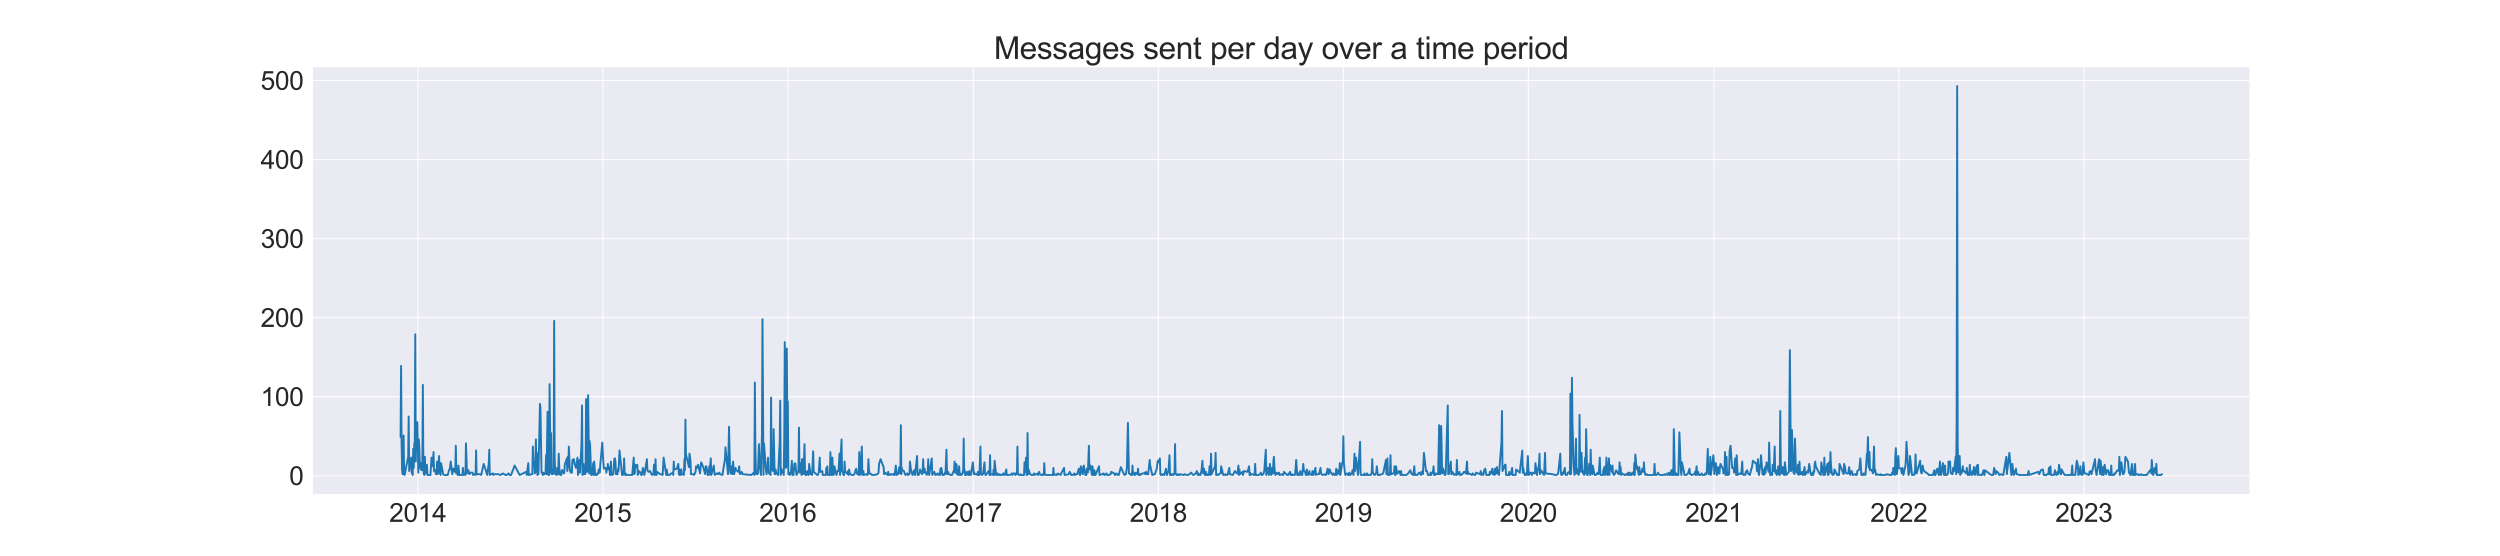 <?xml version="1.0" encoding="utf-8" standalone="no"?>
<!DOCTYPE svg PUBLIC "-//W3C//DTD SVG 1.1//EN"
  "http://www.w3.org/Graphics/SVG/1.1/DTD/svg11.dtd">
<svg xmlns:xlink="http://www.w3.org/1999/xlink" width="1944pt" height="432pt" viewBox="0 0 1944 432" xmlns="http://www.w3.org/2000/svg" version="1.1">
 <defs>
  <style type="text/css">*{stroke-linejoin: round; stroke-linecap: butt}</style>
 </defs>
 <g id="figure_1">
  <g id="patch_1">
   <path d="M 0 432 
L 1944 432 
L 1944 0 
L 0 0 
z
" style="fill: #ffffff"/>
  </g>
  <g id="axes_1">
   <g id="patch_2">
    <path d="M 243 384.48 
L 1749.6 384.48 
L 1749.6 51.84 
L 243 51.84 
z
" style="fill: #eaeaf2"/>
   </g>
   <g id="matplotlib.axis_1">
    <g id="xtick_1">
     <g id="line2d_1">
      <path d="M 324.883 384.48 
L 324.883 51.84 
" clip-path="url(#pf490435980)" style="fill: none; stroke: #ffffff; stroke-width: 0.8; stroke-linecap: round"/>
     </g>
     <g id="text_1">
      <!-- 2014 -->
      <g style="fill: #262626" transform="translate(302.639 405.796) scale(0.2 -0.2)">
       <defs>
        <path id="ArialMT-32" d="M 3222 541 
L 3222 0 
L 194 0 
Q 188 203 259 391 
Q 375 700 629 1000 
Q 884 1300 1366 1694 
Q 2113 2306 2375 2664 
Q 2638 3022 2638 3341 
Q 2638 3675 2398 3904 
Q 2159 4134 1775 4134 
Q 1369 4134 1125 3890 
Q 881 3647 878 3216 
L 300 3275 
Q 359 3922 746 4261 
Q 1134 4600 1788 4600 
Q 2447 4600 2831 4234 
Q 3216 3869 3216 3328 
Q 3216 3053 3103 2787 
Q 2991 2522 2730 2228 
Q 2469 1934 1863 1422 
Q 1356 997 1212 845 
Q 1069 694 975 541 
L 3222 541 
z
" transform="scale(0.016)"/>
        <path id="ArialMT-30" d="M 266 2259 
Q 266 3072 433 3567 
Q 600 4063 929 4331 
Q 1259 4600 1759 4600 
Q 2128 4600 2406 4451 
Q 2684 4303 2865 4023 
Q 3047 3744 3150 3342 
Q 3253 2941 3253 2259 
Q 3253 1453 3087 958 
Q 2922 463 2592 192 
Q 2263 -78 1759 -78 
Q 1097 -78 719 397 
Q 266 969 266 2259 
z
M 844 2259 
Q 844 1131 1108 757 
Q 1372 384 1759 384 
Q 2147 384 2411 759 
Q 2675 1134 2675 2259 
Q 2675 3391 2411 3762 
Q 2147 4134 1753 4134 
Q 1366 4134 1134 3806 
Q 844 3388 844 2259 
z
" transform="scale(0.016)"/>
        <path id="ArialMT-31" d="M 2384 0 
L 1822 0 
L 1822 3584 
Q 1619 3391 1289 3197 
Q 959 3003 697 2906 
L 697 3450 
Q 1169 3672 1522 3987 
Q 1875 4303 2022 4600 
L 2384 4600 
L 2384 0 
z
" transform="scale(0.016)"/>
        <path id="ArialMT-34" d="M 2069 0 
L 2069 1097 
L 81 1097 
L 81 1613 
L 2172 4581 
L 2631 4581 
L 2631 1613 
L 3250 1613 
L 3250 1097 
L 2631 1097 
L 2631 0 
L 2069 0 
z
M 2069 1613 
L 2069 3678 
L 634 1613 
L 2069 1613 
z
" transform="scale(0.016)"/>
       </defs>
       <use xlink:href="#ArialMT-32"/>
       <use xlink:href="#ArialMT-30" x="55.615"/>
       <use xlink:href="#ArialMT-31" x="111.23"/>
       <use xlink:href="#ArialMT-34" x="166.846"/>
      </g>
     </g>
    </g>
    <g id="xtick_2">
     <g id="line2d_2">
      <path d="M 468.744 384.48 
L 468.744 51.84 
" clip-path="url(#pf490435980)" style="fill: none; stroke: #ffffff; stroke-width: 0.8; stroke-linecap: round"/>
     </g>
     <g id="text_2">
      <!-- 2015 -->
      <g style="fill: #262626" transform="translate(446.5 405.796) scale(0.2 -0.2)">
       <defs>
        <path id="ArialMT-35" d="M 266 1200 
L 856 1250 
Q 922 819 1161 601 
Q 1400 384 1738 384 
Q 2144 384 2425 690 
Q 2706 997 2706 1503 
Q 2706 1984 2436 2262 
Q 2166 2541 1728 2541 
Q 1456 2541 1237 2417 
Q 1019 2294 894 2097 
L 366 2166 
L 809 4519 
L 3088 4519 
L 3088 3981 
L 1259 3981 
L 1013 2750 
Q 1425 3038 1878 3038 
Q 2478 3038 2890 2622 
Q 3303 2206 3303 1553 
Q 3303 931 2941 478 
Q 2500 -78 1738 -78 
Q 1113 -78 717 272 
Q 322 622 266 1200 
z
" transform="scale(0.016)"/>
       </defs>
       <use xlink:href="#ArialMT-32"/>
       <use xlink:href="#ArialMT-30" x="55.615"/>
       <use xlink:href="#ArialMT-31" x="111.23"/>
       <use xlink:href="#ArialMT-35" x="166.846"/>
      </g>
     </g>
    </g>
    <g id="xtick_3">
     <g id="line2d_3">
      <path d="M 612.605 384.48 
L 612.605 51.84 
" clip-path="url(#pf490435980)" style="fill: none; stroke: #ffffff; stroke-width: 0.8; stroke-linecap: round"/>
     </g>
     <g id="text_3">
      <!-- 2016 -->
      <g style="fill: #262626" transform="translate(590.361 405.796) scale(0.2 -0.2)">
       <defs>
        <path id="ArialMT-36" d="M 3184 3459 
L 2625 3416 
Q 2550 3747 2413 3897 
Q 2184 4138 1850 4138 
Q 1581 4138 1378 3988 
Q 1113 3794 959 3422 
Q 806 3050 800 2363 
Q 1003 2672 1297 2822 
Q 1591 2972 1913 2972 
Q 2475 2972 2870 2558 
Q 3266 2144 3266 1488 
Q 3266 1056 3080 686 
Q 2894 316 2569 119 
Q 2244 -78 1831 -78 
Q 1128 -78 684 439 
Q 241 956 241 2144 
Q 241 3472 731 4075 
Q 1159 4600 1884 4600 
Q 2425 4600 2770 4297 
Q 3116 3994 3184 3459 
z
M 888 1484 
Q 888 1194 1011 928 
Q 1134 663 1356 523 
Q 1578 384 1822 384 
Q 2178 384 2434 671 
Q 2691 959 2691 1453 
Q 2691 1928 2437 2201 
Q 2184 2475 1800 2475 
Q 1419 2475 1153 2201 
Q 888 1928 888 1484 
z
" transform="scale(0.016)"/>
       </defs>
       <use xlink:href="#ArialMT-32"/>
       <use xlink:href="#ArialMT-30" x="55.615"/>
       <use xlink:href="#ArialMT-31" x="111.23"/>
       <use xlink:href="#ArialMT-36" x="166.846"/>
      </g>
     </g>
    </g>
    <g id="xtick_4">
     <g id="line2d_4">
      <path d="M 756.86 384.48 
L 756.86 51.84 
" clip-path="url(#pf490435980)" style="fill: none; stroke: #ffffff; stroke-width: 0.8; stroke-linecap: round"/>
     </g>
     <g id="text_4">
      <!-- 2017 -->
      <g style="fill: #262626" transform="translate(734.616 405.796) scale(0.2 -0.2)">
       <defs>
        <path id="ArialMT-37" d="M 303 3981 
L 303 4522 
L 3269 4522 
L 3269 4084 
Q 2831 3619 2401 2847 
Q 1972 2075 1738 1259 
Q 1569 684 1522 0 
L 944 0 
Q 953 541 1156 1306 
Q 1359 2072 1739 2783 
Q 2119 3494 2547 3981 
L 303 3981 
z
" transform="scale(0.016)"/>
       </defs>
       <use xlink:href="#ArialMT-32"/>
       <use xlink:href="#ArialMT-30" x="55.615"/>
       <use xlink:href="#ArialMT-31" x="111.23"/>
       <use xlink:href="#ArialMT-37" x="166.846"/>
      </g>
     </g>
    </g>
    <g id="xtick_5">
     <g id="line2d_5">
      <path d="M 900.721 384.48 
L 900.721 51.84 
" clip-path="url(#pf490435980)" style="fill: none; stroke: #ffffff; stroke-width: 0.8; stroke-linecap: round"/>
     </g>
     <g id="text_5">
      <!-- 2018 -->
      <g style="fill: #262626" transform="translate(878.477 405.796) scale(0.2 -0.2)">
       <defs>
        <path id="ArialMT-38" d="M 1131 2484 
Q 781 2613 612 2850 
Q 444 3088 444 3419 
Q 444 3919 803 4259 
Q 1163 4600 1759 4600 
Q 2359 4600 2725 4251 
Q 3091 3903 3091 3403 
Q 3091 3084 2923 2848 
Q 2756 2613 2416 2484 
Q 2838 2347 3058 2040 
Q 3278 1734 3278 1309 
Q 3278 722 2862 322 
Q 2447 -78 1769 -78 
Q 1091 -78 675 323 
Q 259 725 259 1325 
Q 259 1772 486 2073 
Q 713 2375 1131 2484 
z
M 1019 3438 
Q 1019 3113 1228 2906 
Q 1438 2700 1772 2700 
Q 2097 2700 2305 2904 
Q 2513 3109 2513 3406 
Q 2513 3716 2298 3927 
Q 2084 4138 1766 4138 
Q 1444 4138 1231 3931 
Q 1019 3725 1019 3438 
z
M 838 1322 
Q 838 1081 952 856 
Q 1066 631 1291 507 
Q 1516 384 1775 384 
Q 2178 384 2440 643 
Q 2703 903 2703 1303 
Q 2703 1709 2433 1975 
Q 2163 2241 1756 2241 
Q 1359 2241 1098 1978 
Q 838 1716 838 1322 
z
" transform="scale(0.016)"/>
       </defs>
       <use xlink:href="#ArialMT-32"/>
       <use xlink:href="#ArialMT-30" x="55.615"/>
       <use xlink:href="#ArialMT-31" x="111.23"/>
       <use xlink:href="#ArialMT-38" x="166.846"/>
      </g>
     </g>
    </g>
    <g id="xtick_6">
     <g id="line2d_6">
      <path d="M 1044.582 384.48 
L 1044.582 51.84 
" clip-path="url(#pf490435980)" style="fill: none; stroke: #ffffff; stroke-width: 0.8; stroke-linecap: round"/>
     </g>
     <g id="text_6">
      <!-- 2019 -->
      <g style="fill: #262626" transform="translate(1022.338 405.796) scale(0.2 -0.2)">
       <defs>
        <path id="ArialMT-39" d="M 350 1059 
L 891 1109 
Q 959 728 1153 556 
Q 1347 384 1650 384 
Q 1909 384 2104 503 
Q 2300 622 2425 820 
Q 2550 1019 2634 1356 
Q 2719 1694 2719 2044 
Q 2719 2081 2716 2156 
Q 2547 1888 2255 1720 
Q 1963 1553 1622 1553 
Q 1053 1553 659 1965 
Q 266 2378 266 3053 
Q 266 3750 677 4175 
Q 1088 4600 1706 4600 
Q 2153 4600 2523 4359 
Q 2894 4119 3086 3673 
Q 3278 3228 3278 2384 
Q 3278 1506 3087 986 
Q 2897 466 2520 194 
Q 2144 -78 1638 -78 
Q 1100 -78 759 220 
Q 419 519 350 1059 
z
M 2653 3081 
Q 2653 3566 2395 3850 
Q 2138 4134 1775 4134 
Q 1400 4134 1122 3828 
Q 844 3522 844 3034 
Q 844 2597 1108 2323 
Q 1372 2050 1759 2050 
Q 2150 2050 2401 2323 
Q 2653 2597 2653 3081 
z
" transform="scale(0.016)"/>
       </defs>
       <use xlink:href="#ArialMT-32"/>
       <use xlink:href="#ArialMT-30" x="55.615"/>
       <use xlink:href="#ArialMT-31" x="111.23"/>
       <use xlink:href="#ArialMT-39" x="166.846"/>
      </g>
     </g>
    </g>
    <g id="xtick_7">
     <g id="line2d_7">
      <path d="M 1188.443 384.48 
L 1188.443 51.84 
" clip-path="url(#pf490435980)" style="fill: none; stroke: #ffffff; stroke-width: 0.8; stroke-linecap: round"/>
     </g>
     <g id="text_7">
      <!-- 2020 -->
      <g style="fill: #262626" transform="translate(1166.199 405.796) scale(0.2 -0.2)">
       <use xlink:href="#ArialMT-32"/>
       <use xlink:href="#ArialMT-30" x="55.615"/>
       <use xlink:href="#ArialMT-32" x="111.23"/>
       <use xlink:href="#ArialMT-30" x="166.846"/>
      </g>
     </g>
    </g>
    <g id="xtick_8">
     <g id="line2d_8">
      <path d="M 1332.698 384.48 
L 1332.698 51.84 
" clip-path="url(#pf490435980)" style="fill: none; stroke: #ffffff; stroke-width: 0.8; stroke-linecap: round"/>
     </g>
     <g id="text_8">
      <!-- 2021 -->
      <g style="fill: #262626" transform="translate(1310.455 405.796) scale(0.2 -0.2)">
       <use xlink:href="#ArialMT-32"/>
       <use xlink:href="#ArialMT-30" x="55.615"/>
       <use xlink:href="#ArialMT-32" x="111.23"/>
       <use xlink:href="#ArialMT-31" x="166.846"/>
      </g>
     </g>
    </g>
    <g id="xtick_9">
     <g id="line2d_9">
      <path d="M 1476.56 384.48 
L 1476.56 51.84 
" clip-path="url(#pf490435980)" style="fill: none; stroke: #ffffff; stroke-width: 0.8; stroke-linecap: round"/>
     </g>
     <g id="text_9">
      <!-- 2022 -->
      <g style="fill: #262626" transform="translate(1454.316 405.796) scale(0.2 -0.2)">
       <use xlink:href="#ArialMT-32"/>
       <use xlink:href="#ArialMT-30" x="55.615"/>
       <use xlink:href="#ArialMT-32" x="111.23"/>
       <use xlink:href="#ArialMT-32" x="166.846"/>
      </g>
     </g>
    </g>
    <g id="xtick_10">
     <g id="line2d_10">
      <path d="M 1620.421 384.48 
L 1620.421 51.84 
" clip-path="url(#pf490435980)" style="fill: none; stroke: #ffffff; stroke-width: 0.8; stroke-linecap: round"/>
     </g>
     <g id="text_10">
      <!-- 2023 -->
      <g style="fill: #262626" transform="translate(1598.177 405.796) scale(0.2 -0.2)">
       <defs>
        <path id="ArialMT-33" d="M 269 1209 
L 831 1284 
Q 928 806 1161 595 
Q 1394 384 1728 384 
Q 2125 384 2398 659 
Q 2672 934 2672 1341 
Q 2672 1728 2419 1979 
Q 2166 2231 1775 2231 
Q 1616 2231 1378 2169 
L 1441 2663 
Q 1497 2656 1531 2656 
Q 1891 2656 2178 2843 
Q 2466 3031 2466 3422 
Q 2466 3731 2256 3934 
Q 2047 4138 1716 4138 
Q 1388 4138 1169 3931 
Q 950 3725 888 3313 
L 325 3413 
Q 428 3978 793 4289 
Q 1159 4600 1703 4600 
Q 2078 4600 2393 4439 
Q 2709 4278 2876 4000 
Q 3044 3722 3044 3409 
Q 3044 3113 2884 2869 
Q 2725 2625 2413 2481 
Q 2819 2388 3044 2092 
Q 3269 1797 3269 1353 
Q 3269 753 2831 336 
Q 2394 -81 1725 -81 
Q 1122 -81 723 278 
Q 325 638 269 1209 
z
" transform="scale(0.016)"/>
       </defs>
       <use xlink:href="#ArialMT-32"/>
       <use xlink:href="#ArialMT-30" x="55.615"/>
       <use xlink:href="#ArialMT-32" x="111.23"/>
       <use xlink:href="#ArialMT-33" x="166.846"/>
      </g>
     </g>
    </g>
   </g>
   <g id="matplotlib.axis_2">
    <g id="ytick_1">
     <g id="line2d_11">
      <path d="M 243 369.975 
L 1749.6 369.975 
" clip-path="url(#pf490435980)" style="fill: none; stroke: #ffffff; stroke-width: 0.8; stroke-linecap: round"/>
     </g>
     <g id="text_11">
      <!-- 0 -->
      <g style="fill: #262626" transform="translate(224.878 377.132) scale(0.2 -0.2)">
       <use xlink:href="#ArialMT-30"/>
      </g>
     </g>
    </g>
    <g id="ytick_2">
     <g id="line2d_12">
      <path d="M 243 308.511 
L 1749.6 308.511 
" clip-path="url(#pf490435980)" style="fill: none; stroke: #ffffff; stroke-width: 0.8; stroke-linecap: round"/>
     </g>
     <g id="text_12">
      <!-- 100 -->
      <g style="fill: #262626" transform="translate(202.634 315.669) scale(0.2 -0.2)">
       <use xlink:href="#ArialMT-31"/>
       <use xlink:href="#ArialMT-30" x="55.615"/>
       <use xlink:href="#ArialMT-30" x="111.23"/>
      </g>
     </g>
    </g>
    <g id="ytick_3">
     <g id="line2d_13">
      <path d="M 243 247.048 
L 1749.6 247.048 
" clip-path="url(#pf490435980)" style="fill: none; stroke: #ffffff; stroke-width: 0.8; stroke-linecap: round"/>
     </g>
     <g id="text_13">
      <!-- 200 -->
      <g style="fill: #262626" transform="translate(202.634 254.206) scale(0.2 -0.2)">
       <use xlink:href="#ArialMT-32"/>
       <use xlink:href="#ArialMT-30" x="55.615"/>
       <use xlink:href="#ArialMT-30" x="111.23"/>
      </g>
     </g>
    </g>
    <g id="ytick_4">
     <g id="line2d_14">
      <path d="M 243 185.584 
L 1749.6 185.584 
" clip-path="url(#pf490435980)" style="fill: none; stroke: #ffffff; stroke-width: 0.8; stroke-linecap: round"/>
     </g>
     <g id="text_14">
      <!-- 300 -->
      <g style="fill: #262626" transform="translate(202.634 192.742) scale(0.2 -0.2)">
       <use xlink:href="#ArialMT-33"/>
       <use xlink:href="#ArialMT-30" x="55.615"/>
       <use xlink:href="#ArialMT-30" x="111.23"/>
      </g>
     </g>
    </g>
    <g id="ytick_5">
     <g id="line2d_15">
      <path d="M 243 124.121 
L 1749.6 124.121 
" clip-path="url(#pf490435980)" style="fill: none; stroke: #ffffff; stroke-width: 0.8; stroke-linecap: round"/>
     </g>
     <g id="text_15">
      <!-- 400 -->
      <g style="fill: #262626" transform="translate(202.634 131.279) scale(0.2 -0.2)">
       <use xlink:href="#ArialMT-34"/>
       <use xlink:href="#ArialMT-30" x="55.615"/>
       <use xlink:href="#ArialMT-30" x="111.23"/>
      </g>
     </g>
    </g>
    <g id="ytick_6">
     <g id="line2d_16">
      <path d="M 243 62.658 
L 1749.6 62.658 
" clip-path="url(#pf490435980)" style="fill: none; stroke: #ffffff; stroke-width: 0.8; stroke-linecap: round"/>
     </g>
     <g id="text_16">
      <!-- 500 -->
      <g style="fill: #262626" transform="translate(202.634 69.815) scale(0.2 -0.2)">
       <use xlink:href="#ArialMT-35"/>
       <use xlink:href="#ArialMT-30" x="55.615"/>
       <use xlink:href="#ArialMT-30" x="111.23"/>
      </g>
     </g>
    </g>
   </g>
   <g id="line2d_17">
    <path d="M 311.482 339.858 
L 311.876 284.54 
L 312.27 344.16 
L 312.664 365.672 
L 313.058 368.745 
L 313.453 361.37 
L 313.847 338.628 
L 314.241 368.745 
L 314.635 369.36 
L 317.394 355.223 
L 317.788 323.877 
L 318.182 366.287 
L 319.759 355.838 
L 320.153 367.516 
L 320.547 368.131 
L 320.941 369.36 
L 321.335 349.077 
L 321.729 363.828 
L 322.124 344.775 
L 322.518 346.619 
L 322.912 259.955 
L 323.306 358.911 
L 323.7 338.014 
L 324.094 339.243 
L 324.488 328.18 
L 324.883 344.775 
L 325.277 367.516 
L 325.671 341.701 
L 326.065 347.848 
L 326.459 363.828 
L 326.853 359.526 
L 327.247 365.058 
L 328.036 365.672 
L 328.43 358.911 
L 328.824 299.292 
L 329.218 364.443 
L 329.612 368.745 
L 330.006 369.36 
L 330.401 355.223 
L 330.795 368.131 
L 331.189 368.131 
L 331.583 363.828 
L 331.977 361.37 
L 332.371 369.36 
L 334.736 369.36 
L 335.524 355.838 
L 335.918 362.599 
L 336.707 358.911 
L 337.101 351.536 
L 337.495 366.287 
L 337.889 365.058 
L 339.072 368.745 
L 339.466 368.745 
L 339.86 358.911 
L 340.254 368.745 
L 341.436 354.609 
L 341.831 368.131 
L 342.225 367.516 
L 342.619 369.36 
L 343.013 360.14 
L 344.59 368.745 
L 345.378 369.36 
L 348.137 369.36 
L 349.319 365.058 
L 349.713 365.058 
L 350.502 358.911 
L 351.684 368.745 
L 352.472 364.443 
L 353.261 364.443 
L 353.655 366.901 
L 354.049 366.287 
L 354.443 346.619 
L 354.837 368.131 
L 355.231 368.131 
L 355.625 367.516 
L 356.02 369.36 
L 356.414 361.984 
L 357.202 369.36 
L 359.567 369.36 
L 359.961 363.828 
L 360.355 368.131 
L 360.749 369.36 
L 361.538 368.131 
L 361.932 369.36 
L 362.326 344.775 
L 363.114 368.131 
L 364.297 365.672 
L 364.691 368.131 
L 365.085 368.745 
L 365.873 367.516 
L 367.45 367.516 
L 367.844 369.36 
L 368.632 368.745 
L 369.815 369.36 
L 370.209 350.306 
L 370.603 368.745 
L 373.362 368.745 
L 374.15 369.36 
L 376.121 360.755 
L 378.88 369.36 
L 379.274 365.672 
L 380.062 360.755 
L 380.456 349.692 
L 380.85 369.36 
L 381.639 368.745 
L 383.215 368.131 
L 383.609 369.36 
L 384.004 368.745 
L 387.551 368.745 
L 389.127 369.36 
L 391.098 368.131 
L 393.069 369.36 
L 393.857 369.36 
L 395.434 368.131 
L 396.222 369.36 
L 397.404 369.36 
L 400.163 361.984 
L 404.105 369.36 
L 409.229 366.901 
L 409.623 369.36 
L 410.805 360.14 
L 411.199 369.36 
L 411.593 369.36 
L 413.17 368.745 
L 413.958 368.745 
L 414.352 347.233 
L 414.746 358.911 
L 415.535 361.37 
L 415.929 368.131 
L 416.323 358.297 
L 416.717 341.701 
L 417.111 366.901 
L 417.505 352.15 
L 417.9 369.36 
L 418.294 368.131 
L 418.688 368.745 
L 419.87 314.043 
L 420.264 317.116 
L 421.053 366.901 
L 422.235 369.36 
L 422.629 367.516 
L 423.418 368.745 
L 424.206 368.131 
L 424.6 353.994 
L 424.994 368.745 
L 425.782 320.189 
L 426.177 368.745 
L 426.571 369.36 
L 426.965 369.36 
L 427.359 298.677 
L 428.147 367.516 
L 428.541 336.784 
L 428.936 368.745 
L 429.33 365.058 
L 429.724 368.745 
L 430.512 367.516 
L 430.906 249.506 
L 431.3 355.223 
L 431.695 368.745 
L 432.483 368.745 
L 432.877 369.36 
L 433.271 363.828 
L 433.665 367.516 
L 434.059 368.745 
L 434.453 352.765 
L 434.848 362.599 
L 435.242 368.745 
L 435.636 369.36 
L 436.424 369.36 
L 436.818 365.672 
L 437.212 365.672 
L 438.395 368.131 
L 438.789 367.516 
L 439.183 361.37 
L 440.76 356.453 
L 441.154 366.287 
L 441.548 355.223 
L 441.942 363.214 
L 442.336 347.233 
L 443.125 365.672 
L 443.913 367.516 
L 444.307 365.672 
L 444.701 367.516 
L 445.095 357.682 
L 446.278 357.067 
L 446.672 360.14 
L 447.854 363.828 
L 449.037 355.838 
L 449.431 369.36 
L 449.825 366.901 
L 450.613 357.682 
L 451.007 367.516 
L 452.19 345.389 
L 452.584 315.272 
L 452.978 369.36 
L 453.372 360.755 
L 453.766 360.755 
L 454.16 368.745 
L 454.555 366.287 
L 454.949 368.745 
L 455.343 367.516 
L 455.737 310.355 
L 456.131 365.672 
L 456.525 366.901 
L 456.919 365.058 
L 457.314 307.282 
L 458.102 368.131 
L 458.496 342.931 
L 458.89 346.619 
L 459.678 369.36 
L 460.073 369.36 
L 460.861 367.516 
L 461.255 360.14 
L 461.649 369.36 
L 462.043 358.911 
L 462.832 369.36 
L 464.014 369.36 
L 464.408 368.131 
L 464.802 368.745 
L 465.196 367.516 
L 465.591 365.058 
L 465.985 367.516 
L 466.379 367.516 
L 466.773 361.37 
L 468.35 344.16 
L 468.744 352.765 
L 469.532 364.443 
L 471.109 363.828 
L 471.503 367.516 
L 471.897 364.443 
L 472.291 365.058 
L 472.685 360.755 
L 473.079 365.058 
L 473.473 364.443 
L 473.867 363.214 
L 474.262 369.36 
L 474.656 369.36 
L 475.05 358.911 
L 475.444 368.745 
L 476.232 369.36 
L 477.021 368.131 
L 477.415 360.14 
L 477.809 356.453 
L 478.203 356.453 
L 478.597 359.526 
L 478.991 368.745 
L 479.385 367.516 
L 479.78 368.745 
L 480.174 368.745 
L 480.568 364.443 
L 480.962 366.287 
L 481.75 350.306 
L 483.721 369.36 
L 484.115 369.36 
L 484.903 368.745 
L 485.298 356.453 
L 485.692 367.516 
L 486.086 369.36 
L 486.48 368.131 
L 487.268 369.36 
L 491.604 369.36 
L 492.786 355.838 
L 493.18 368.745 
L 493.574 368.131 
L 493.969 361.37 
L 495.151 363.214 
L 495.545 361.37 
L 495.939 369.36 
L 496.728 366.287 
L 497.516 366.901 
L 498.304 368.745 
L 498.698 369.36 
L 499.092 369.36 
L 499.881 363.828 
L 501.063 369.36 
L 503.034 357.067 
L 503.428 365.672 
L 504.216 366.901 
L 505.399 366.287 
L 506.975 369.36 
L 508.158 368.131 
L 508.552 361.37 
L 508.946 369.36 
L 509.34 368.745 
L 509.734 357.067 
L 510.128 369.36 
L 510.522 369.36 
L 510.917 366.901 
L 513.281 368.745 
L 514.07 368.745 
L 515.252 369.36 
L 516.04 355.838 
L 518.011 369.36 
L 518.405 365.058 
L 519.194 369.36 
L 520.77 369.36 
L 521.164 368.745 
L 523.135 367.516 
L 523.529 369.36 
L 523.923 358.911 
L 524.317 365.058 
L 526.288 364.443 
L 527.471 360.755 
L 527.865 368.745 
L 528.259 369.36 
L 528.653 365.058 
L 529.441 369.36 
L 529.835 365.058 
L 530.229 368.745 
L 531.412 368.745 
L 531.806 369.36 
L 532.2 357.067 
L 532.594 365.672 
L 532.988 326.336 
L 533.383 353.38 
L 535.747 363.214 
L 536.142 352.765 
L 536.93 358.297 
L 537.324 368.745 
L 539.295 368.745 
L 539.689 369.36 
L 540.871 366.901 
L 541.265 362.599 
L 542.448 363.828 
L 542.842 361.37 
L 544.419 368.131 
L 544.813 362.599 
L 545.207 359.526 
L 545.601 360.14 
L 546.783 363.214 
L 548.36 368.745 
L 548.754 362.599 
L 549.148 362.599 
L 549.936 365.672 
L 550.331 369.36 
L 551.119 369.36 
L 551.513 362.599 
L 551.907 368.745 
L 552.301 361.37 
L 552.695 356.453 
L 553.09 369.36 
L 555.06 361.984 
L 555.454 367.516 
L 555.849 369.36 
L 557.031 368.131 
L 557.819 368.131 
L 558.213 368.745 
L 559.002 368.131 
L 559.396 367.516 
L 559.79 368.745 
L 560.184 368.745 
L 561.761 369.36 
L 563.731 357.067 
L 564.126 347.848 
L 566.096 368.745 
L 566.885 331.867 
L 567.673 365.058 
L 568.067 368.131 
L 568.855 362.599 
L 569.249 368.745 
L 570.038 358.911 
L 570.826 368.745 
L 572.008 363.828 
L 572.402 365.672 
L 573.585 366.287 
L 573.979 366.901 
L 574.373 366.287 
L 574.767 362.599 
L 575.161 367.516 
L 575.556 368.745 
L 576.738 366.901 
L 577.526 368.745 
L 584.227 369.36 
L 586.197 367.516 
L 586.592 369.36 
L 586.986 297.448 
L 587.38 347.848 
L 587.774 366.287 
L 588.168 368.745 
L 588.562 366.287 
L 588.956 368.745 
L 589.35 368.131 
L 590.139 345.389 
L 590.927 363.828 
L 591.715 369.36 
L 592.504 336.784 
L 592.898 248.277 
L 593.686 369.36 
L 594.08 344.775 
L 595.657 365.672 
L 596.051 368.745 
L 596.839 363.828 
L 597.233 355.838 
L 597.627 366.901 
L 598.022 368.131 
L 598.416 368.131 
L 599.204 369.36 
L 599.598 309.126 
L 599.992 365.672 
L 600.781 354.609 
L 601.175 366.287 
L 601.569 333.711 
L 602.357 368.745 
L 602.751 368.745 
L 603.145 365.058 
L 603.54 367.516 
L 603.934 368.131 
L 605.116 369.36 
L 605.904 350.921 
L 606.299 344.775 
L 606.693 311.584 
L 607.087 369.36 
L 607.481 364.443 
L 607.875 367.516 
L 608.269 365.672 
L 608.663 366.287 
L 609.452 369.36 
L 609.846 339.243 
L 610.24 266.101 
L 610.634 361.984 
L 611.028 363.828 
L 611.422 363.214 
L 611.816 271.019 
L 612.211 328.18 
L 612.605 312.199 
L 612.999 368.745 
L 613.393 367.516 
L 614.181 369.36 
L 614.575 367.516 
L 614.97 368.131 
L 615.758 358.297 
L 616.152 369.36 
L 616.546 368.745 
L 616.94 369.36 
L 617.334 365.672 
L 617.729 360.755 
L 618.123 360.14 
L 618.517 360.755 
L 619.305 369.36 
L 620.093 368.131 
L 620.882 365.672 
L 621.276 332.482 
L 621.67 365.058 
L 622.064 367.516 
L 622.458 360.14 
L 623.247 369.36 
L 623.641 357.067 
L 624.035 357.067 
L 624.429 368.745 
L 624.823 368.131 
L 625.611 345.389 
L 626.006 368.745 
L 626.4 369.36 
L 626.794 368.745 
L 627.188 369.36 
L 627.582 366.287 
L 628.37 367.516 
L 628.764 369.36 
L 629.159 360.755 
L 630.341 368.745 
L 630.735 368.745 
L 631.523 369.36 
L 632.312 350.921 
L 632.706 366.901 
L 635.465 369.36 
L 635.859 369.36 
L 636.647 367.516 
L 637.436 355.838 
L 637.83 366.901 
L 638.224 366.901 
L 639.406 366.287 
L 639.8 369.36 
L 642.165 369.36 
L 642.559 363.828 
L 642.954 366.287 
L 643.348 362.599 
L 643.742 369.36 
L 645.318 369.36 
L 645.713 351.536 
L 646.107 363.828 
L 646.501 369.36 
L 647.289 355.838 
L 647.683 369.36 
L 648.077 369.36 
L 648.471 368.745 
L 648.866 362.599 
L 650.442 369.36 
L 651.23 366.287 
L 652.019 366.287 
L 652.807 352.765 
L 653.201 369.36 
L 653.595 353.38 
L 653.989 349.692 
L 654.384 341.701 
L 654.778 366.287 
L 655.96 369.36 
L 656.354 369.36 
L 656.748 358.911 
L 657.143 366.287 
L 659.113 368.745 
L 659.507 366.287 
L 659.902 369.36 
L 660.296 365.058 
L 660.69 368.131 
L 662.266 369.36 
L 663.843 369.36 
L 664.631 368.131 
L 665.42 365.058 
L 665.814 364.443 
L 666.602 368.745 
L 667.39 368.131 
L 667.784 369.36 
L 668.178 351.536 
L 668.573 369.36 
L 668.967 368.745 
L 669.361 365.672 
L 670.149 347.233 
L 670.543 369.36 
L 671.332 366.287 
L 671.726 369.36 
L 673.696 368.745 
L 674.485 369.36 
L 674.879 368.745 
L 675.273 357.067 
L 675.667 364.443 
L 676.061 368.131 
L 677.638 368.745 
L 678.032 369.36 
L 679.609 369.36 
L 682.368 368.745 
L 683.156 367.516 
L 683.55 360.755 
L 684.732 357.067 
L 687.097 363.214 
L 687.491 368.745 
L 687.885 368.745 
L 688.28 367.516 
L 689.856 368.745 
L 690.25 369.36 
L 690.644 366.901 
L 691.039 369.36 
L 692.221 368.745 
L 692.615 369.36 
L 693.403 368.745 
L 694.586 368.745 
L 694.98 369.36 
L 695.374 368.131 
L 695.768 369.36 
L 696.557 361.984 
L 697.345 369.36 
L 698.133 368.745 
L 698.527 368.131 
L 699.316 363.214 
L 699.71 368.131 
L 700.104 365.672 
L 700.498 330.638 
L 700.892 368.745 
L 701.286 363.828 
L 701.68 365.672 
L 702.863 366.287 
L 704.045 369.36 
L 705.622 368.131 
L 706.016 369.36 
L 707.198 368.745 
L 707.592 358.911 
L 708.381 365.672 
L 709.563 369.36 
L 710.746 365.672 
L 711.14 368.745 
L 711.534 369.36 
L 713.11 354.609 
L 713.505 369.36 
L 714.293 369.36 
L 714.687 368.131 
L 715.081 368.131 
L 715.475 365.058 
L 716.264 367.516 
L 716.658 366.287 
L 717.052 368.745 
L 717.446 367.516 
L 717.84 357.067 
L 718.234 366.287 
L 718.628 367.516 
L 719.023 364.443 
L 719.417 367.516 
L 720.205 368.131 
L 720.599 369.36 
L 720.993 366.901 
L 721.387 368.131 
L 721.782 357.067 
L 722.176 367.516 
L 722.57 369.36 
L 724.54 356.453 
L 724.935 369.36 
L 725.723 367.516 
L 726.117 368.131 
L 726.511 366.901 
L 727.299 369.36 
L 727.694 369.36 
L 728.088 368.745 
L 729.27 368.131 
L 729.664 369.36 
L 730.058 368.745 
L 730.847 369.36 
L 731.241 364.443 
L 731.635 368.131 
L 732.029 363.828 
L 732.817 369.36 
L 734 369.36 
L 734.788 367.516 
L 735.182 368.745 
L 735.971 349.692 
L 736.365 366.287 
L 736.759 368.745 
L 737.153 366.901 
L 737.941 368.745 
L 739.124 369.36 
L 740.306 369.36 
L 740.7 368.131 
L 741.094 367.516 
L 741.489 366.287 
L 741.883 366.287 
L 742.277 358.911 
L 742.671 367.516 
L 743.065 367.516 
L 743.459 360.755 
L 743.853 361.37 
L 744.247 368.745 
L 744.642 366.287 
L 745.036 369.36 
L 745.824 362.599 
L 746.218 369.36 
L 746.612 368.131 
L 747.006 369.36 
L 747.401 369.36 
L 748.189 368.745 
L 748.583 366.901 
L 748.977 366.901 
L 749.371 341.087 
L 749.765 367.516 
L 750.16 365.672 
L 750.554 369.36 
L 751.342 369.36 
L 751.736 367.516 
L 752.13 366.901 
L 752.919 369.36 
L 753.313 368.131 
L 753.707 366.287 
L 754.101 369.36 
L 754.889 369.36 
L 756.466 359.526 
L 757.254 368.745 
L 757.648 367.516 
L 758.042 368.745 
L 759.619 368.745 
L 760.013 369.36 
L 760.407 366.901 
L 760.801 369.36 
L 761.196 368.131 
L 761.59 369.36 
L 762.378 347.233 
L 762.772 368.131 
L 763.56 369.36 
L 764.349 368.745 
L 765.531 359.526 
L 765.925 368.131 
L 766.319 369.36 
L 766.713 369.36 
L 768.684 366.287 
L 769.078 367.516 
L 769.472 369.36 
L 769.867 353.994 
L 770.261 369.36 
L 770.655 368.745 
L 771.837 368.745 
L 772.231 369.36 
L 772.626 365.058 
L 773.02 369.36 
L 773.414 358.297 
L 774.596 369.36 
L 774.99 369.36 
L 775.779 368.131 
L 776.173 369.36 
L 776.567 369.36 
L 777.355 368.745 
L 777.749 369.36 
L 779.326 369.36 
L 780.114 368.131 
L 780.903 369.36 
L 781.297 369.36 
L 782.479 365.058 
L 782.873 369.36 
L 784.844 369.36 
L 786.42 368.745 
L 786.815 368.131 
L 787.209 369.36 
L 787.997 368.131 
L 788.785 368.131 
L 789.574 369.36 
L 789.968 368.131 
L 790.756 368.745 
L 791.15 347.233 
L 791.544 368.745 
L 792.333 369.36 
L 793.121 369.36 
L 793.515 368.745 
L 793.909 369.36 
L 796.274 369.36 
L 796.668 359.526 
L 797.062 366.901 
L 797.851 355.838 
L 798.245 369.36 
L 798.639 369.36 
L 799.033 336.784 
L 799.427 368.745 
L 799.821 365.058 
L 801.004 368.745 
L 802.186 369.36 
L 803.368 369.36 
L 804.157 368.131 
L 804.551 369.36 
L 804.945 368.745 
L 806.522 368.745 
L 806.916 368.131 
L 807.31 369.36 
L 808.098 366.901 
L 808.492 368.745 
L 809.675 369.36 
L 810.463 369.36 
L 810.857 368.745 
L 811.645 369.36 
L 812.04 360.14 
L 812.434 368.745 
L 813.616 369.36 
L 818.74 369.36 
L 819.134 363.828 
L 819.528 369.36 
L 819.922 368.745 
L 821.105 369.36 
L 821.499 368.745 
L 821.893 369.36 
L 822.681 368.131 
L 823.075 368.745 
L 824.258 368.745 
L 824.652 369.36 
L 827.411 363.828 
L 827.805 369.36 
L 828.199 369.36 
L 830.958 368.745 
L 831.747 366.901 
L 832.535 368.131 
L 832.929 369.36 
L 834.111 369.36 
L 834.9 368.745 
L 835.294 368.131 
L 835.688 369.36 
L 836.082 369.36 
L 836.476 368.745 
L 837.659 368.745 
L 838.841 364.443 
L 839.629 369.36 
L 840.024 369.36 
L 840.418 362.599 
L 841.994 368.745 
L 842.388 363.214 
L 842.782 361.984 
L 843.965 369.36 
L 844.753 369.36 
L 845.147 364.443 
L 845.541 365.058 
L 845.936 367.516 
L 846.724 346.619 
L 847.118 365.058 
L 847.906 361.984 
L 849.089 369.36 
L 849.483 362.599 
L 850.271 369.36 
L 850.665 369.36 
L 851.059 365.672 
L 851.454 369.36 
L 851.848 369.36 
L 854.607 362.599 
L 855.001 369.36 
L 856.972 368.745 
L 858.154 368.131 
L 858.548 369.36 
L 858.942 369.36 
L 860.519 368.131 
L 860.913 369.36 
L 862.489 369.36 
L 863.278 368.745 
L 863.672 368.745 
L 864.066 366.901 
L 866.431 368.131 
L 866.825 369.36 
L 867.219 369.36 
L 868.007 368.131 
L 869.19 369.36 
L 869.584 368.745 
L 869.978 369.36 
L 871.555 363.214 
L 874.314 369.36 
L 875.496 368.745 
L 876.284 363.828 
L 877.073 328.794 
L 877.861 368.131 
L 878.255 368.131 
L 878.649 368.745 
L 879.043 368.745 
L 879.438 369.36 
L 880.226 369.36 
L 880.62 361.984 
L 881.014 368.745 
L 881.802 367.516 
L 882.196 369.36 
L 882.591 369.36 
L 883.379 367.516 
L 884.561 368.745 
L 884.955 364.443 
L 885.35 369.36 
L 886.138 369.36 
L 886.532 368.745 
L 886.926 369.36 
L 888.109 368.131 
L 889.685 368.131 
L 890.079 367.516 
L 890.473 368.745 
L 891.262 366.901 
L 891.656 368.745 
L 892.838 368.745 
L 894.021 357.682 
L 894.415 361.984 
L 895.991 369.36 
L 896.386 369.36 
L 897.174 368.745 
L 897.962 368.745 
L 899.539 364.443 
L 899.933 360.755 
L 900.327 358.297 
L 900.721 359.526 
L 901.903 356.453 
L 902.298 368.745 
L 902.692 369.36 
L 903.086 368.745 
L 903.48 368.745 
L 903.874 369.36 
L 904.662 368.745 
L 905.451 369.36 
L 905.845 367.516 
L 906.239 366.287 
L 906.633 364.443 
L 907.421 369.36 
L 908.21 366.901 
L 908.604 366.901 
L 909.392 353.994 
L 909.786 369.36 
L 910.18 368.131 
L 910.575 369.36 
L 911.363 369.36 
L 911.757 368.745 
L 912.151 368.745 
L 912.545 369.36 
L 912.939 368.745 
L 913.334 367.516 
L 913.728 345.389 
L 914.122 368.131 
L 914.91 369.36 
L 915.304 368.745 
L 915.698 369.36 
L 916.093 368.745 
L 916.487 369.36 
L 917.275 369.36 
L 917.669 368.745 
L 920.428 369.36 
L 921.216 368.745 
L 922.793 369.36 
L 923.975 369.36 
L 926.34 367.516 
L 927.128 368.745 
L 927.917 369.36 
L 929.887 368.131 
L 930.676 366.287 
L 931.464 369.36 
L 931.858 368.131 
L 932.646 369.36 
L 933.435 369.36 
L 934.223 366.287 
L 935.011 358.297 
L 935.405 367.516 
L 935.8 368.131 
L 936.194 364.443 
L 936.982 369.36 
L 937.376 369.36 
L 937.77 366.901 
L 938.164 369.36 
L 938.953 369.36 
L 939.347 368.745 
L 939.741 369.36 
L 940.135 368.745 
L 940.529 362.599 
L 941.317 369.36 
L 941.712 352.765 
L 942.106 368.745 
L 944.865 362.599 
L 945.259 352.15 
L 945.653 369.36 
L 946.047 369.36 
L 946.441 368.745 
L 947.23 369.36 
L 948.806 368.131 
L 949.2 368.131 
L 949.594 362.599 
L 951.171 369.36 
L 951.959 369.36 
L 952.748 368.745 
L 953.536 369.36 
L 954.324 369.36 
L 954.718 368.745 
L 955.901 363.828 
L 956.295 368.745 
L 958.66 369.36 
L 960.236 366.287 
L 961.813 368.131 
L 962.207 368.131 
L 962.995 361.984 
L 963.389 369.36 
L 963.783 365.058 
L 964.178 368.745 
L 966.148 366.901 
L 966.542 369.36 
L 967.331 366.287 
L 970.09 366.901 
L 971.272 362.599 
L 971.666 369.36 
L 972.06 367.516 
L 972.455 369.36 
L 972.849 368.745 
L 974.031 368.745 
L 975.214 369.36 
L 975.608 368.745 
L 976.002 360.755 
L 976.396 369.36 
L 978.761 369.36 
L 979.943 368.745 
L 980.337 367.516 
L 981.126 369.36 
L 981.52 369.36 
L 982.308 368.745 
L 983.096 366.287 
L 984.279 349.692 
L 984.673 369.36 
L 985.067 366.901 
L 985.855 363.828 
L 986.249 367.516 
L 986.644 369.36 
L 987.038 368.745 
L 987.432 360.755 
L 988.614 369.36 
L 989.008 364.443 
L 989.403 363.828 
L 989.797 368.131 
L 990.191 358.911 
L 990.585 355.223 
L 990.979 363.214 
L 991.373 368.131 
L 991.767 369.36 
L 992.556 367.516 
L 993.344 368.745 
L 993.738 368.131 
L 994.526 367.516 
L 994.921 369.36 
L 996.891 368.745 
L 997.285 369.36 
L 997.679 369.36 
L 998.074 368.745 
L 998.468 366.901 
L 998.862 367.516 
L 1000.438 368.745 
L 1000.833 369.36 
L 1001.621 369.36 
L 1003.197 366.901 
L 1003.592 369.36 
L 1003.986 368.745 
L 1004.38 369.36 
L 1004.774 368.745 
L 1005.168 369.36 
L 1006.745 369.36 
L 1007.139 368.131 
L 1007.927 357.682 
L 1008.715 369.36 
L 1009.11 367.516 
L 1009.504 369.36 
L 1010.686 369.36 
L 1011.08 366.287 
L 1012.263 369.36 
L 1012.657 369.36 
L 1013.445 360.755 
L 1013.839 365.672 
L 1015.022 367.516 
L 1015.416 369.36 
L 1015.81 369.36 
L 1016.204 365.058 
L 1016.598 368.745 
L 1017.386 369.36 
L 1018.175 366.287 
L 1018.569 368.745 
L 1020.145 369.36 
L 1020.54 366.287 
L 1020.934 367.516 
L 1021.328 369.36 
L 1022.904 363.828 
L 1023.299 369.36 
L 1023.693 368.745 
L 1025.663 368.745 
L 1026.846 363.828 
L 1027.24 368.131 
L 1027.634 368.745 
L 1028.422 369.36 
L 1030.393 368.745 
L 1030.787 369.36 
L 1031.181 369.36 
L 1031.576 368.131 
L 1032.364 364.443 
L 1032.758 365.058 
L 1033.152 368.745 
L 1033.94 365.058 
L 1034.335 365.672 
L 1034.729 367.516 
L 1035.517 368.131 
L 1036.305 369.36 
L 1036.699 368.131 
L 1037.882 369.36 
L 1038.276 369.36 
L 1038.67 368.131 
L 1039.064 364.443 
L 1039.458 369.36 
L 1040.247 365.672 
L 1041.429 368.745 
L 1041.823 360.14 
L 1042.217 369.36 
L 1043.794 359.526 
L 1044.188 359.526 
L 1044.582 339.243 
L 1044.976 359.526 
L 1045.765 367.516 
L 1046.159 369.36 
L 1046.553 368.745 
L 1047.341 368.131 
L 1048.129 369.36 
L 1048.524 369.36 
L 1048.918 368.131 
L 1049.312 367.516 
L 1049.706 369.36 
L 1050.1 369.36 
L 1050.888 368.131 
L 1051.283 368.131 
L 1051.677 365.672 
L 1052.465 369.36 
L 1053.253 352.765 
L 1053.647 366.287 
L 1054.436 355.838 
L 1054.83 358.911 
L 1056.012 369.36 
L 1057.589 343.545 
L 1057.983 368.131 
L 1058.377 369.36 
L 1060.742 369.36 
L 1061.136 368.131 
L 1061.53 369.36 
L 1062.713 369.36 
L 1063.107 368.131 
L 1063.501 369.36 
L 1065.866 369.36 
L 1066.654 367.516 
L 1067.048 357.067 
L 1067.442 366.901 
L 1067.836 368.131 
L 1068.625 369.36 
L 1069.019 369.36 
L 1070.201 367.516 
L 1070.595 362.599 
L 1071.384 369.36 
L 1072.96 369.36 
L 1074.143 368.745 
L 1074.931 368.745 
L 1075.719 367.516 
L 1077.69 357.682 
L 1078.084 368.745 
L 1078.872 356.453 
L 1079.266 369.36 
L 1080.449 369.36 
L 1080.843 368.745 
L 1081.237 353.994 
L 1081.631 368.745 
L 1082.025 368.745 
L 1083.208 368.131 
L 1083.996 367.516 
L 1084.39 362.599 
L 1084.784 369.36 
L 1085.179 369.36 
L 1085.573 362.599 
L 1086.361 368.131 
L 1086.755 368.131 
L 1087.938 366.287 
L 1089.12 369.36 
L 1089.514 366.287 
L 1089.908 369.36 
L 1093.456 369.36 
L 1095.032 368.131 
L 1096.609 365.672 
L 1097.791 368.745 
L 1098.973 369.36 
L 1099.762 362.599 
L 1100.156 369.36 
L 1100.55 368.745 
L 1100.944 369.36 
L 1102.127 369.36 
L 1103.309 367.516 
L 1104.097 368.131 
L 1104.886 369.36 
L 1105.28 366.901 
L 1106.462 368.745 
L 1107.25 352.15 
L 1108.827 366.287 
L 1109.615 366.287 
L 1110.404 369.36 
L 1111.98 369.36 
L 1112.374 367.516 
L 1112.768 369.36 
L 1114.345 366.287 
L 1114.739 362.599 
L 1115.133 369.36 
L 1115.527 367.516 
L 1115.921 369.36 
L 1116.316 368.745 
L 1117.104 368.745 
L 1117.498 368.131 
L 1118.286 368.745 
L 1119.075 330.638 
L 1119.469 368.745 
L 1119.863 368.745 
L 1120.257 355.223 
L 1120.651 331.253 
L 1121.439 368.131 
L 1122.228 364.443 
L 1123.41 369.36 
L 1123.804 369.36 
L 1124.198 368.131 
L 1125.775 315.272 
L 1126.169 368.745 
L 1126.563 368.745 
L 1128.14 358.911 
L 1128.534 368.745 
L 1128.928 368.745 
L 1129.322 366.901 
L 1130.899 369.36 
L 1131.687 368.745 
L 1132.475 369.36 
L 1132.869 357.682 
L 1133.264 368.745 
L 1134.446 368.745 
L 1134.84 366.901 
L 1135.234 369.36 
L 1135.628 368.745 
L 1136.023 368.745 
L 1136.417 369.36 
L 1136.811 368.745 
L 1137.599 368.131 
L 1138.387 366.901 
L 1138.782 366.901 
L 1139.176 367.516 
L 1139.964 368.131 
L 1140.752 358.911 
L 1141.146 368.745 
L 1141.541 366.901 
L 1141.935 368.131 
L 1144.694 369.36 
L 1145.088 368.131 
L 1146.664 369.36 
L 1147.059 369.36 
L 1147.453 368.745 
L 1147.847 367.516 
L 1151 368.745 
L 1151.394 366.287 
L 1151.788 369.36 
L 1152.576 368.131 
L 1153.365 369.36 
L 1154.153 365.672 
L 1154.941 364.443 
L 1155.73 369.36 
L 1158.094 369.36 
L 1158.489 366.901 
L 1158.883 368.745 
L 1160.459 364.443 
L 1160.853 368.745 
L 1161.248 368.131 
L 1162.036 369.36 
L 1162.43 364.443 
L 1162.824 368.745 
L 1164.007 363.214 
L 1164.401 368.131 
L 1164.795 365.672 
L 1165.189 368.131 
L 1165.583 369.36 
L 1167.554 343.545 
L 1167.948 319.575 
L 1168.342 366.287 
L 1170.313 361.37 
L 1170.707 361.37 
L 1171.101 369.36 
L 1173.072 369.36 
L 1173.466 366.901 
L 1173.86 369.36 
L 1174.254 368.745 
L 1175.042 368.745 
L 1175.437 365.672 
L 1175.831 363.828 
L 1176.225 369.36 
L 1178.59 369.36 
L 1178.984 365.058 
L 1181.743 367.516 
L 1183.714 350.306 
L 1184.108 367.516 
L 1184.502 363.828 
L 1184.896 366.901 
L 1185.684 369.36 
L 1186.078 369.36 
L 1186.867 368.131 
L 1187.261 369.36 
L 1188.049 354.609 
L 1188.443 364.443 
L 1188.837 369.36 
L 1190.02 367.516 
L 1191.202 369.36 
L 1191.596 367.516 
L 1193.567 368.131 
L 1193.961 360.14 
L 1195.144 369.36 
L 1196.72 361.37 
L 1197.114 352.765 
L 1197.508 368.745 
L 1197.903 367.516 
L 1198.297 365.672 
L 1200.662 369.36 
L 1201.45 352.15 
L 1201.844 368.131 
L 1206.968 368.745 
L 1209.727 369.36 
L 1210.121 369.36 
L 1211.303 368.745 
L 1211.697 367.516 
L 1213.274 352.765 
L 1213.668 366.287 
L 1214.062 369.36 
L 1214.456 369.36 
L 1214.851 367.516 
L 1215.245 368.745 
L 1215.639 368.131 
L 1216.821 363.828 
L 1217.215 368.745 
L 1217.61 369.36 
L 1218.398 369.36 
L 1218.792 368.745 
L 1219.186 367.516 
L 1220.369 366.901 
L 1220.763 368.745 
L 1221.157 306.053 
L 1221.551 368.745 
L 1221.945 360.755 
L 1222.339 293.76 
L 1222.733 327.565 
L 1223.128 341.701 
L 1223.916 365.058 
L 1224.31 369.36 
L 1224.704 367.516 
L 1225.098 365.058 
L 1225.492 341.087 
L 1225.887 368.131 
L 1226.281 364.443 
L 1226.675 368.131 
L 1227.069 367.516 
L 1227.463 369.36 
L 1227.857 368.131 
L 1228.251 322.648 
L 1228.646 357.067 
L 1229.04 363.828 
L 1229.434 366.901 
L 1229.828 352.15 
L 1230.222 365.672 
L 1230.616 366.287 
L 1231.01 368.131 
L 1231.404 366.901 
L 1231.799 369.36 
L 1232.587 355.838 
L 1232.981 368.131 
L 1233.375 333.711 
L 1234.163 369.36 
L 1234.558 369.36 
L 1234.952 366.901 
L 1235.346 366.901 
L 1235.74 360.755 
L 1236.134 363.214 
L 1236.528 369.36 
L 1236.922 349.692 
L 1237.317 366.901 
L 1238.105 368.745 
L 1238.499 361.984 
L 1239.681 368.131 
L 1240.076 369.36 
L 1240.864 369.36 
L 1242.44 367.516 
L 1242.835 368.745 
L 1243.229 368.131 
L 1244.017 355.838 
L 1244.411 368.745 
L 1244.805 369.36 
L 1246.382 369.36 
L 1246.776 365.672 
L 1247.564 363.214 
L 1247.958 369.36 
L 1248.353 362.599 
L 1248.747 368.745 
L 1249.141 355.838 
L 1249.929 369.36 
L 1250.717 368.745 
L 1251.111 356.453 
L 1251.506 369.36 
L 1251.9 361.37 
L 1253.082 365.058 
L 1253.476 366.901 
L 1253.87 361.984 
L 1254.265 368.131 
L 1255.053 369.36 
L 1255.841 368.131 
L 1256.629 365.672 
L 1258.6 368.745 
L 1258.994 368.745 
L 1259.388 359.526 
L 1259.783 367.516 
L 1260.177 363.214 
L 1260.571 369.36 
L 1261.359 368.131 
L 1263.33 369.36 
L 1263.724 369.36 
L 1264.118 368.745 
L 1264.906 368.745 
L 1265.301 369.36 
L 1266.089 367.516 
L 1266.483 369.36 
L 1267.271 367.516 
L 1267.665 369.36 
L 1268.454 369.36 
L 1269.242 367.516 
L 1270.424 369.36 
L 1270.818 360.14 
L 1271.213 369.36 
L 1271.607 353.38 
L 1272.001 357.067 
L 1272.395 364.443 
L 1272.789 361.984 
L 1274.366 369.36 
L 1274.76 363.214 
L 1275.154 368.131 
L 1275.548 368.745 
L 1275.942 368.745 
L 1277.125 364.443 
L 1277.913 366.901 
L 1278.307 359.526 
L 1278.701 366.287 
L 1279.49 369.36 
L 1280.672 368.745 
L 1281.066 369.36 
L 1285.402 369.36 
L 1286.19 368.745 
L 1286.584 360.755 
L 1286.978 369.36 
L 1288.161 369.36 
L 1289.343 367.516 
L 1289.737 368.745 
L 1290.92 369.36 
L 1293.284 369.36 
L 1294.467 368.745 
L 1294.861 369.36 
L 1296.043 368.745 
L 1296.438 368.131 
L 1296.832 369.36 
L 1298.014 367.516 
L 1298.408 369.36 
L 1299.197 369.36 
L 1299.591 365.672 
L 1299.985 368.131 
L 1300.379 369.36 
L 1300.773 365.058 
L 1301.167 369.36 
L 1301.561 333.711 
L 1302.35 369.36 
L 1302.744 368.131 
L 1303.138 369.36 
L 1303.532 368.131 
L 1303.926 369.36 
L 1305.109 369.36 
L 1305.897 336.17 
L 1307.079 366.901 
L 1307.473 369.36 
L 1307.868 359.526 
L 1309.444 366.901 
L 1309.838 369.36 
L 1311.415 369.36 
L 1311.809 368.745 
L 1312.597 368.131 
L 1313.78 364.443 
L 1314.174 368.745 
L 1314.962 368.745 
L 1315.356 369.36 
L 1315.75 369.36 
L 1316.933 368.745 
L 1317.721 368.745 
L 1318.115 366.901 
L 1318.509 369.36 
L 1319.298 362.599 
L 1319.692 369.36 
L 1320.48 366.901 
L 1321.268 369.36 
L 1322.451 369.36 
L 1323.239 368.131 
L 1324.027 369.36 
L 1325.604 369.36 
L 1325.998 368.131 
L 1326.786 368.745 
L 1327.18 366.901 
L 1327.969 349.077 
L 1328.363 366.287 
L 1328.757 368.745 
L 1329.151 363.828 
L 1329.545 368.745 
L 1329.939 355.223 
L 1330.334 369.36 
L 1332.304 353.994 
L 1332.698 359.526 
L 1333.093 368.745 
L 1333.487 363.214 
L 1334.275 360.14 
L 1335.063 369.36 
L 1335.457 365.058 
L 1335.852 363.214 
L 1336.246 368.131 
L 1337.034 368.131 
L 1337.428 363.214 
L 1337.822 360.755 
L 1339.399 363.828 
L 1339.793 365.058 
L 1340.187 368.131 
L 1340.975 366.901 
L 1341.37 351.536 
L 1341.764 369.36 
L 1342.158 368.745 
L 1342.552 355.223 
L 1342.946 369.36 
L 1343.34 367.516 
L 1343.734 369.36 
L 1344.523 368.745 
L 1344.917 350.921 
L 1345.705 346.619 
L 1346.887 363.828 
L 1348.07 364.443 
L 1348.464 367.516 
L 1349.252 356.453 
L 1349.646 358.297 
L 1350.041 369.36 
L 1350.435 353.994 
L 1351.223 369.36 
L 1351.617 368.745 
L 1353.194 368.131 
L 1353.982 368.745 
L 1354.77 358.911 
L 1355.164 368.745 
L 1355.953 369.36 
L 1356.741 368.745 
L 1357.135 369.36 
L 1357.529 366.901 
L 1358.712 365.672 
L 1359.106 368.131 
L 1360.682 369.36 
L 1361.865 364.443 
L 1362.259 363.828 
L 1363.047 358.297 
L 1365.806 360.755 
L 1366.2 366.287 
L 1366.989 357.067 
L 1367.383 367.516 
L 1367.777 369.36 
L 1368.959 360.14 
L 1369.353 353.994 
L 1370.536 368.745 
L 1370.93 365.058 
L 1371.324 369.36 
L 1371.718 368.745 
L 1372.112 368.745 
L 1372.507 363.214 
L 1372.901 367.516 
L 1373.689 359.526 
L 1375.266 366.901 
L 1375.66 344.16 
L 1376.448 369.36 
L 1376.842 369.36 
L 1377.63 367.516 
L 1378.025 369.36 
L 1378.419 361.37 
L 1378.813 363.214 
L 1379.207 366.287 
L 1379.995 347.233 
L 1380.389 366.901 
L 1380.784 368.131 
L 1381.178 365.672 
L 1381.572 369.36 
L 1382.36 368.131 
L 1382.754 362.599 
L 1383.543 369.36 
L 1383.937 369.36 
L 1384.331 319.575 
L 1384.725 359.526 
L 1385.119 368.131 
L 1386.301 363.214 
L 1386.696 368.745 
L 1387.484 369.36 
L 1387.878 359.526 
L 1389.06 369.36 
L 1391.031 366.901 
L 1391.819 272.248 
L 1392.608 366.287 
L 1393.002 365.672 
L 1393.396 334.326 
L 1394.578 367.516 
L 1394.973 360.14 
L 1395.367 368.745 
L 1395.761 341.087 
L 1396.549 366.901 
L 1397.337 366.901 
L 1397.732 368.131 
L 1398.126 361.37 
L 1398.52 369.36 
L 1399.308 358.911 
L 1399.702 368.745 
L 1400.096 368.745 
L 1401.279 366.901 
L 1401.673 369.36 
L 1402.067 369.36 
L 1403.25 363.214 
L 1403.644 369.36 
L 1405.614 366.287 
L 1406.008 367.516 
L 1406.797 360.755 
L 1407.979 368.131 
L 1408.373 369.36 
L 1409.162 369.36 
L 1409.556 367.516 
L 1409.95 369.36 
L 1410.344 366.287 
L 1410.738 366.901 
L 1411.132 360.755 
L 1411.526 358.911 
L 1411.921 362.599 
L 1415.074 368.745 
L 1415.468 368.131 
L 1415.862 369.36 
L 1416.256 359.526 
L 1417.833 369.36 
L 1418.227 368.745 
L 1418.621 355.838 
L 1419.015 369.36 
L 1420.986 360.755 
L 1421.38 369.36 
L 1421.774 369.36 
L 1422.168 359.526 
L 1422.562 365.058 
L 1422.957 367.516 
L 1423.351 351.536 
L 1423.745 361.37 
L 1424.533 368.745 
L 1425.321 369.36 
L 1425.715 368.131 
L 1426.11 368.745 
L 1426.504 365.058 
L 1428.08 368.131 
L 1428.474 369.36 
L 1428.869 368.745 
L 1429.263 369.36 
L 1430.051 369.36 
L 1430.445 360.755 
L 1433.598 368.745 
L 1433.992 360.755 
L 1434.781 363.828 
L 1435.175 367.516 
L 1435.963 368.131 
L 1437.146 368.131 
L 1437.934 363.214 
L 1438.328 366.901 
L 1438.722 369.36 
L 1439.116 367.516 
L 1439.905 366.287 
L 1440.693 369.36 
L 1442.269 368.745 
L 1442.664 368.745 
L 1443.058 369.36 
L 1443.846 369.36 
L 1444.24 366.287 
L 1445.817 365.058 
L 1446.605 356.453 
L 1447.393 369.36 
L 1447.787 368.131 
L 1448.576 369.36 
L 1448.97 369.36 
L 1449.364 368.131 
L 1449.758 368.745 
L 1450.546 369.36 
L 1450.94 364.443 
L 1451.729 352.765 
L 1452.123 352.765 
L 1452.517 339.858 
L 1452.911 361.984 
L 1453.305 363.828 
L 1453.699 351.536 
L 1454.094 365.672 
L 1454.882 365.058 
L 1456.064 366.901 
L 1456.458 368.131 
L 1457.247 347.233 
L 1457.641 366.901 
L 1458.035 365.058 
L 1458.429 366.901 
L 1458.823 369.36 
L 1459.612 368.745 
L 1461.582 369.36 
L 1461.976 369.36 
L 1462.371 368.745 
L 1462.765 369.36 
L 1466.312 369.36 
L 1467.1 368.745 
L 1469.465 369.36 
L 1470.647 369.36 
L 1471.042 368.131 
L 1471.436 367.516 
L 1471.83 368.745 
L 1472.224 363.828 
L 1472.618 368.745 
L 1473.012 368.745 
L 1473.406 369.36 
L 1473.801 355.223 
L 1474.195 348.462 
L 1474.983 368.745 
L 1475.771 362.599 
L 1476.165 354.609 
L 1476.56 363.828 
L 1478.136 364.443 
L 1478.924 368.131 
L 1479.319 363.828 
L 1480.107 369.36 
L 1481.683 361.984 
L 1482.078 355.223 
L 1482.472 343.545 
L 1484.048 369.36 
L 1484.442 368.131 
L 1484.836 367.516 
L 1485.231 354.609 
L 1486.807 369.36 
L 1488.384 369.36 
L 1489.172 365.672 
L 1489.566 353.38 
L 1489.96 368.131 
L 1490.354 368.131 
L 1493.113 358.297 
L 1493.508 365.058 
L 1493.902 367.516 
L 1494.296 368.131 
L 1495.084 361.984 
L 1495.478 364.443 
L 1495.872 365.672 
L 1496.661 366.901 
L 1497.055 366.901 
L 1499.42 368.745 
L 1499.814 369.36 
L 1502.967 369.36 
L 1504.149 365.672 
L 1504.543 369.36 
L 1504.938 369.36 
L 1506.12 365.058 
L 1506.514 364.443 
L 1507.302 368.745 
L 1507.697 369.36 
L 1508.485 358.911 
L 1509.273 369.36 
L 1509.667 368.131 
L 1510.85 360.14 
L 1511.638 369.36 
L 1512.032 369.36 
L 1512.426 361.984 
L 1512.82 369.36 
L 1514.003 369.36 
L 1514.791 368.131 
L 1515.185 358.911 
L 1516.368 358.911 
L 1516.762 366.901 
L 1517.156 368.131 
L 1518.338 368.745 
L 1518.733 363.828 
L 1519.521 366.287 
L 1520.703 355.223 
L 1521.097 368.745 
L 1521.491 329.409 
L 1521.886 66.96 
L 1522.28 344.16 
L 1522.674 367.516 
L 1523.068 366.287 
L 1523.856 354.609 
L 1524.25 369.36 
L 1524.645 365.672 
L 1525.039 368.131 
L 1525.827 366.901 
L 1526.221 362.599 
L 1526.615 365.672 
L 1528.98 368.131 
L 1529.374 363.828 
L 1530.163 369.36 
L 1530.557 369.36 
L 1530.951 368.745 
L 1531.345 369.36 
L 1531.739 361.37 
L 1532.133 368.745 
L 1533.316 369.36 
L 1533.71 366.287 
L 1534.104 368.745 
L 1534.498 368.131 
L 1534.892 363.214 
L 1535.681 369.36 
L 1536.075 367.516 
L 1536.469 364.443 
L 1537.257 361.984 
L 1537.651 369.36 
L 1538.045 361.37 
L 1538.44 368.745 
L 1539.228 369.36 
L 1541.198 369.36 
L 1542.381 365.672 
L 1542.775 368.745 
L 1543.169 369.36 
L 1543.563 365.672 
L 1548.293 369.36 
L 1549.87 369.36 
L 1550.658 363.828 
L 1551.84 368.745 
L 1552.234 366.287 
L 1553.023 366.901 
L 1554.205 368.131 
L 1554.599 369.36 
L 1556.176 368.745 
L 1557.358 369.36 
L 1557.752 369.36 
L 1560.117 355.223 
L 1560.511 368.745 
L 1562.482 352.15 
L 1564.059 369.36 
L 1564.847 360.755 
L 1565.635 368.745 
L 1566.029 369.36 
L 1566.423 366.287 
L 1567.212 367.516 
L 1567.606 364.443 
L 1568 368.745 
L 1568.788 368.745 
L 1570.365 369.36 
L 1576.671 369.36 
L 1577.459 366.287 
L 1577.854 369.36 
L 1584.948 366.901 
L 1585.736 368.745 
L 1586.919 365.672 
L 1588.495 365.058 
L 1589.284 369.36 
L 1591.254 369.36 
L 1591.648 368.745 
L 1592.831 368.745 
L 1593.225 363.828 
L 1594.013 368.745 
L 1594.407 362.599 
L 1594.802 369.36 
L 1597.166 369.36 
L 1597.955 365.672 
L 1598.349 368.745 
L 1599.137 369.36 
L 1599.925 366.901 
L 1600.319 368.745 
L 1600.714 366.901 
L 1601.108 361.37 
L 1602.29 368.745 
L 1602.684 368.745 
L 1603.078 365.058 
L 1605.049 368.745 
L 1605.837 369.36 
L 1610.567 369.36 
L 1610.961 367.516 
L 1611.355 361.984 
L 1611.75 369.36 
L 1613.72 369.36 
L 1614.903 358.297 
L 1615.691 361.37 
L 1616.085 369.36 
L 1616.479 365.058 
L 1616.873 368.745 
L 1617.268 368.745 
L 1617.662 362.599 
L 1618.056 368.745 
L 1619.238 369.36 
L 1620.026 359.526 
L 1620.815 368.131 
L 1621.997 368.131 
L 1623.968 369.36 
L 1624.362 369.36 
L 1624.756 366.901 
L 1625.544 366.287 
L 1626.333 368.745 
L 1629.092 357.067 
L 1629.486 365.058 
L 1630.274 369.36 
L 1632.245 357.067 
L 1633.033 368.745 
L 1633.427 358.297 
L 1634.61 369.36 
L 1635.398 363.214 
L 1635.792 369.36 
L 1636.58 361.37 
L 1637.369 367.516 
L 1637.763 368.745 
L 1638.157 365.672 
L 1639.339 365.672 
L 1640.128 369.36 
L 1640.522 367.516 
L 1641.31 369.36 
L 1641.704 361.984 
L 1642.098 369.36 
L 1643.675 369.36 
L 1644.069 368.131 
L 1644.463 368.745 
L 1646.434 365.672 
L 1647.616 366.287 
L 1648.01 355.223 
L 1648.405 369.36 
L 1648.799 366.901 
L 1649.587 359.526 
L 1650.769 368.745 
L 1651.164 368.745 
L 1651.952 366.901 
L 1652.74 355.223 
L 1654.711 358.911 
L 1655.499 367.516 
L 1656.682 369.36 
L 1657.864 360.755 
L 1658.258 369.36 
L 1659.44 369.36 
L 1660.229 360.755 
L 1660.623 369.36 
L 1661.411 368.745 
L 1662.594 368.745 
L 1662.988 369.36 
L 1664.17 369.36 
L 1664.958 368.745 
L 1665.747 369.36 
L 1669.294 369.36 
L 1669.688 368.745 
L 1672.447 365.058 
L 1672.841 368.131 
L 1673.235 357.682 
L 1674.024 368.745 
L 1674.418 369.36 
L 1674.812 365.672 
L 1675.6 363.828 
L 1676.389 368.131 
L 1676.783 360.755 
L 1677.177 369.36 
L 1680.33 369.36 
L 1681.118 368.745 
L 1681.118 368.745 
" clip-path="url(#pf490435980)" style="fill: none; stroke: #1f77b4; stroke-width: 1.5; stroke-linecap: round"/>
   </g>
   <g id="patch_3">
    <path d="M 243 384.48 
L 243 51.84 
" style="fill: none; stroke: #ffffff; stroke-width: 0.8; stroke-linejoin: miter; stroke-linecap: square"/>
   </g>
   <g id="patch_4">
    <path d="M 1749.6 384.48 
L 1749.6 51.84 
" style="fill: none; stroke: #ffffff; stroke-width: 0.8; stroke-linejoin: miter; stroke-linecap: square"/>
   </g>
   <g id="patch_5">
    <path d="M 243 384.48 
L 1749.6 384.48 
" style="fill: none; stroke: #ffffff; stroke-width: 0.8; stroke-linejoin: miter; stroke-linecap: square"/>
   </g>
   <g id="patch_6">
    <path d="M 243 51.84 
L 1749.6 51.84 
" style="fill: none; stroke: #ffffff; stroke-width: 0.8; stroke-linejoin: miter; stroke-linecap: square"/>
   </g>
   <g id="text_17">
    <!-- Messages sent per day over a time period -->
    <g style="fill: #262626" transform="translate(772.869 45.84) scale(0.24 -0.24)">
     <defs>
      <path id="ArialMT-4d" d="M 475 0 
L 475 4581 
L 1388 4581 
L 2472 1338 
Q 2622 884 2691 659 
Q 2769 909 2934 1394 
L 4031 4581 
L 4847 4581 
L 4847 0 
L 4263 0 
L 4263 3834 
L 2931 0 
L 2384 0 
L 1059 3900 
L 1059 0 
L 475 0 
z
" transform="scale(0.016)"/>
      <path id="ArialMT-65" d="M 2694 1069 
L 3275 997 
Q 3138 488 2766 206 
Q 2394 -75 1816 -75 
Q 1088 -75 661 373 
Q 234 822 234 1631 
Q 234 2469 665 2931 
Q 1097 3394 1784 3394 
Q 2450 3394 2872 2941 
Q 3294 2488 3294 1666 
Q 3294 1616 3291 1516 
L 816 1516 
Q 847 969 1125 678 
Q 1403 388 1819 388 
Q 2128 388 2347 550 
Q 2566 713 2694 1069 
z
M 847 1978 
L 2700 1978 
Q 2663 2397 2488 2606 
Q 2219 2931 1791 2931 
Q 1403 2931 1139 2672 
Q 875 2413 847 1978 
z
" transform="scale(0.016)"/>
      <path id="ArialMT-73" d="M 197 991 
L 753 1078 
Q 800 744 1014 566 
Q 1228 388 1613 388 
Q 2000 388 2187 545 
Q 2375 703 2375 916 
Q 2375 1106 2209 1216 
Q 2094 1291 1634 1406 
Q 1016 1563 777 1677 
Q 538 1791 414 1992 
Q 291 2194 291 2438 
Q 291 2659 392 2848 
Q 494 3038 669 3163 
Q 800 3259 1026 3326 
Q 1253 3394 1513 3394 
Q 1903 3394 2198 3281 
Q 2494 3169 2634 2976 
Q 2775 2784 2828 2463 
L 2278 2388 
Q 2241 2644 2061 2787 
Q 1881 2931 1553 2931 
Q 1166 2931 1000 2803 
Q 834 2675 834 2503 
Q 834 2394 903 2306 
Q 972 2216 1119 2156 
Q 1203 2125 1616 2013 
Q 2213 1853 2448 1751 
Q 2684 1650 2818 1456 
Q 2953 1263 2953 975 
Q 2953 694 2789 445 
Q 2625 197 2315 61 
Q 2006 -75 1616 -75 
Q 969 -75 630 194 
Q 291 463 197 991 
z
" transform="scale(0.016)"/>
      <path id="ArialMT-61" d="M 2588 409 
Q 2275 144 1986 34 
Q 1697 -75 1366 -75 
Q 819 -75 525 192 
Q 231 459 231 875 
Q 231 1119 342 1320 
Q 453 1522 633 1644 
Q 813 1766 1038 1828 
Q 1203 1872 1538 1913 
Q 2219 1994 2541 2106 
Q 2544 2222 2544 2253 
Q 2544 2597 2384 2738 
Q 2169 2928 1744 2928 
Q 1347 2928 1158 2789 
Q 969 2650 878 2297 
L 328 2372 
Q 403 2725 575 2942 
Q 747 3159 1072 3276 
Q 1397 3394 1825 3394 
Q 2250 3394 2515 3294 
Q 2781 3194 2906 3042 
Q 3031 2891 3081 2659 
Q 3109 2516 3109 2141 
L 3109 1391 
Q 3109 606 3145 398 
Q 3181 191 3288 0 
L 2700 0 
Q 2613 175 2588 409 
z
M 2541 1666 
Q 2234 1541 1622 1453 
Q 1275 1403 1131 1340 
Q 988 1278 909 1158 
Q 831 1038 831 891 
Q 831 666 1001 516 
Q 1172 366 1500 366 
Q 1825 366 2078 508 
Q 2331 650 2450 897 
Q 2541 1088 2541 1459 
L 2541 1666 
z
" transform="scale(0.016)"/>
      <path id="ArialMT-67" d="M 319 -275 
L 866 -356 
Q 900 -609 1056 -725 
Q 1266 -881 1628 -881 
Q 2019 -881 2231 -725 
Q 2444 -569 2519 -288 
Q 2563 -116 2559 434 
Q 2191 0 1641 0 
Q 956 0 581 494 
Q 206 988 206 1678 
Q 206 2153 378 2554 
Q 550 2956 876 3175 
Q 1203 3394 1644 3394 
Q 2231 3394 2613 2919 
L 2613 3319 
L 3131 3319 
L 3131 450 
Q 3131 -325 2973 -648 
Q 2816 -972 2473 -1159 
Q 2131 -1347 1631 -1347 
Q 1038 -1347 672 -1080 
Q 306 -813 319 -275 
z
M 784 1719 
Q 784 1066 1043 766 
Q 1303 466 1694 466 
Q 2081 466 2343 764 
Q 2606 1063 2606 1700 
Q 2606 2309 2336 2618 
Q 2066 2928 1684 2928 
Q 1309 2928 1046 2623 
Q 784 2319 784 1719 
z
" transform="scale(0.016)"/>
      <path id="ArialMT-20" transform="scale(0.016)"/>
      <path id="ArialMT-6e" d="M 422 0 
L 422 3319 
L 928 3319 
L 928 2847 
Q 1294 3394 1984 3394 
Q 2284 3394 2536 3286 
Q 2788 3178 2913 3003 
Q 3038 2828 3088 2588 
Q 3119 2431 3119 2041 
L 3119 0 
L 2556 0 
L 2556 2019 
Q 2556 2363 2490 2533 
Q 2425 2703 2258 2804 
Q 2091 2906 1866 2906 
Q 1506 2906 1245 2678 
Q 984 2450 984 1813 
L 984 0 
L 422 0 
z
" transform="scale(0.016)"/>
      <path id="ArialMT-74" d="M 1650 503 
L 1731 6 
Q 1494 -44 1306 -44 
Q 1000 -44 831 53 
Q 663 150 594 308 
Q 525 466 525 972 
L 525 2881 
L 113 2881 
L 113 3319 
L 525 3319 
L 525 4141 
L 1084 4478 
L 1084 3319 
L 1650 3319 
L 1650 2881 
L 1084 2881 
L 1084 941 
Q 1084 700 1114 631 
Q 1144 563 1211 522 
Q 1278 481 1403 481 
Q 1497 481 1650 503 
z
" transform="scale(0.016)"/>
      <path id="ArialMT-70" d="M 422 -1272 
L 422 3319 
L 934 3319 
L 934 2888 
Q 1116 3141 1344 3267 
Q 1572 3394 1897 3394 
Q 2322 3394 2647 3175 
Q 2972 2956 3137 2557 
Q 3303 2159 3303 1684 
Q 3303 1175 3120 767 
Q 2938 359 2589 142 
Q 2241 -75 1856 -75 
Q 1575 -75 1351 44 
Q 1128 163 984 344 
L 984 -1272 
L 422 -1272 
z
M 931 1641 
Q 931 1000 1190 694 
Q 1450 388 1819 388 
Q 2194 388 2461 705 
Q 2728 1022 2728 1688 
Q 2728 2322 2467 2637 
Q 2206 2953 1844 2953 
Q 1484 2953 1207 2617 
Q 931 2281 931 1641 
z
" transform="scale(0.016)"/>
      <path id="ArialMT-72" d="M 416 0 
L 416 3319 
L 922 3319 
L 922 2816 
Q 1116 3169 1280 3281 
Q 1444 3394 1641 3394 
Q 1925 3394 2219 3213 
L 2025 2691 
Q 1819 2813 1613 2813 
Q 1428 2813 1281 2702 
Q 1134 2591 1072 2394 
Q 978 2094 978 1738 
L 978 0 
L 416 0 
z
" transform="scale(0.016)"/>
      <path id="ArialMT-64" d="M 2575 0 
L 2575 419 
Q 2259 -75 1647 -75 
Q 1250 -75 917 144 
Q 584 363 401 755 
Q 219 1147 219 1656 
Q 219 2153 384 2558 
Q 550 2963 881 3178 
Q 1213 3394 1622 3394 
Q 1922 3394 2156 3267 
Q 2391 3141 2538 2938 
L 2538 4581 
L 3097 4581 
L 3097 0 
L 2575 0 
z
M 797 1656 
Q 797 1019 1065 703 
Q 1334 388 1700 388 
Q 2069 388 2326 689 
Q 2584 991 2584 1609 
Q 2584 2291 2321 2609 
Q 2059 2928 1675 2928 
Q 1300 2928 1048 2622 
Q 797 2316 797 1656 
z
" transform="scale(0.016)"/>
      <path id="ArialMT-79" d="M 397 -1278 
L 334 -750 
Q 519 -800 656 -800 
Q 844 -800 956 -737 
Q 1069 -675 1141 -563 
Q 1194 -478 1313 -144 
Q 1328 -97 1363 -6 
L 103 3319 
L 709 3319 
L 1400 1397 
Q 1534 1031 1641 628 
Q 1738 1016 1872 1384 
L 2581 3319 
L 3144 3319 
L 1881 -56 
Q 1678 -603 1566 -809 
Q 1416 -1088 1222 -1217 
Q 1028 -1347 759 -1347 
Q 597 -1347 397 -1278 
z
" transform="scale(0.016)"/>
      <path id="ArialMT-6f" d="M 213 1659 
Q 213 2581 725 3025 
Q 1153 3394 1769 3394 
Q 2453 3394 2887 2945 
Q 3322 2497 3322 1706 
Q 3322 1066 3130 698 
Q 2938 331 2570 128 
Q 2203 -75 1769 -75 
Q 1072 -75 642 372 
Q 213 819 213 1659 
z
M 791 1659 
Q 791 1022 1069 705 
Q 1347 388 1769 388 
Q 2188 388 2466 706 
Q 2744 1025 2744 1678 
Q 2744 2294 2464 2611 
Q 2184 2928 1769 2928 
Q 1347 2928 1069 2612 
Q 791 2297 791 1659 
z
" transform="scale(0.016)"/>
      <path id="ArialMT-76" d="M 1344 0 
L 81 3319 
L 675 3319 
L 1388 1331 
Q 1503 1009 1600 663 
Q 1675 925 1809 1294 
L 2547 3319 
L 3125 3319 
L 1869 0 
L 1344 0 
z
" transform="scale(0.016)"/>
      <path id="ArialMT-69" d="M 425 3934 
L 425 4581 
L 988 4581 
L 988 3934 
L 425 3934 
z
M 425 0 
L 425 3319 
L 988 3319 
L 988 0 
L 425 0 
z
" transform="scale(0.016)"/>
      <path id="ArialMT-6d" d="M 422 0 
L 422 3319 
L 925 3319 
L 925 2853 
Q 1081 3097 1340 3245 
Q 1600 3394 1931 3394 
Q 2300 3394 2536 3241 
Q 2772 3088 2869 2813 
Q 3263 3394 3894 3394 
Q 4388 3394 4653 3120 
Q 4919 2847 4919 2278 
L 4919 0 
L 4359 0 
L 4359 2091 
Q 4359 2428 4304 2576 
Q 4250 2725 4106 2815 
Q 3963 2906 3769 2906 
Q 3419 2906 3187 2673 
Q 2956 2441 2956 1928 
L 2956 0 
L 2394 0 
L 2394 2156 
Q 2394 2531 2256 2718 
Q 2119 2906 1806 2906 
Q 1569 2906 1367 2781 
Q 1166 2656 1075 2415 
Q 984 2175 984 1722 
L 984 0 
L 422 0 
z
" transform="scale(0.016)"/>
     </defs>
     <use xlink:href="#ArialMT-4d"/>
     <use xlink:href="#ArialMT-65" x="83.301"/>
     <use xlink:href="#ArialMT-73" x="138.916"/>
     <use xlink:href="#ArialMT-73" x="188.916"/>
     <use xlink:href="#ArialMT-61" x="238.916"/>
     <use xlink:href="#ArialMT-67" x="294.531"/>
     <use xlink:href="#ArialMT-65" x="350.146"/>
     <use xlink:href="#ArialMT-73" x="405.762"/>
     <use xlink:href="#ArialMT-20" x="455.762"/>
     <use xlink:href="#ArialMT-73" x="483.545"/>
     <use xlink:href="#ArialMT-65" x="533.545"/>
     <use xlink:href="#ArialMT-6e" x="589.16"/>
     <use xlink:href="#ArialMT-74" x="644.775"/>
     <use xlink:href="#ArialMT-20" x="672.559"/>
     <use xlink:href="#ArialMT-70" x="700.342"/>
     <use xlink:href="#ArialMT-65" x="755.957"/>
     <use xlink:href="#ArialMT-72" x="811.572"/>
     <use xlink:href="#ArialMT-20" x="844.873"/>
     <use xlink:href="#ArialMT-64" x="872.656"/>
     <use xlink:href="#ArialMT-61" x="928.271"/>
     <use xlink:href="#ArialMT-79" x="983.887"/>
     <use xlink:href="#ArialMT-20" x="1033.887"/>
     <use xlink:href="#ArialMT-6f" x="1061.67"/>
     <use xlink:href="#ArialMT-76" x="1117.285"/>
     <use xlink:href="#ArialMT-65" x="1167.285"/>
     <use xlink:href="#ArialMT-72" x="1222.9"/>
     <use xlink:href="#ArialMT-20" x="1256.201"/>
     <use xlink:href="#ArialMT-61" x="1283.984"/>
     <use xlink:href="#ArialMT-20" x="1339.6"/>
     <use xlink:href="#ArialMT-74" x="1367.383"/>
     <use xlink:href="#ArialMT-69" x="1395.166"/>
     <use xlink:href="#ArialMT-6d" x="1417.383"/>
     <use xlink:href="#ArialMT-65" x="1500.684"/>
     <use xlink:href="#ArialMT-20" x="1556.299"/>
     <use xlink:href="#ArialMT-70" x="1584.082"/>
     <use xlink:href="#ArialMT-65" x="1639.697"/>
     <use xlink:href="#ArialMT-72" x="1695.312"/>
     <use xlink:href="#ArialMT-69" x="1728.613"/>
     <use xlink:href="#ArialMT-6f" x="1750.83"/>
     <use xlink:href="#ArialMT-64" x="1806.445"/>
    </g>
   </g>
  </g>
 </g>
 <defs>
  <clipPath id="pf490435980">
   <rect x="243" y="51.84" width="1506.6" height="332.64"/>
  </clipPath>
 </defs>
</svg>
